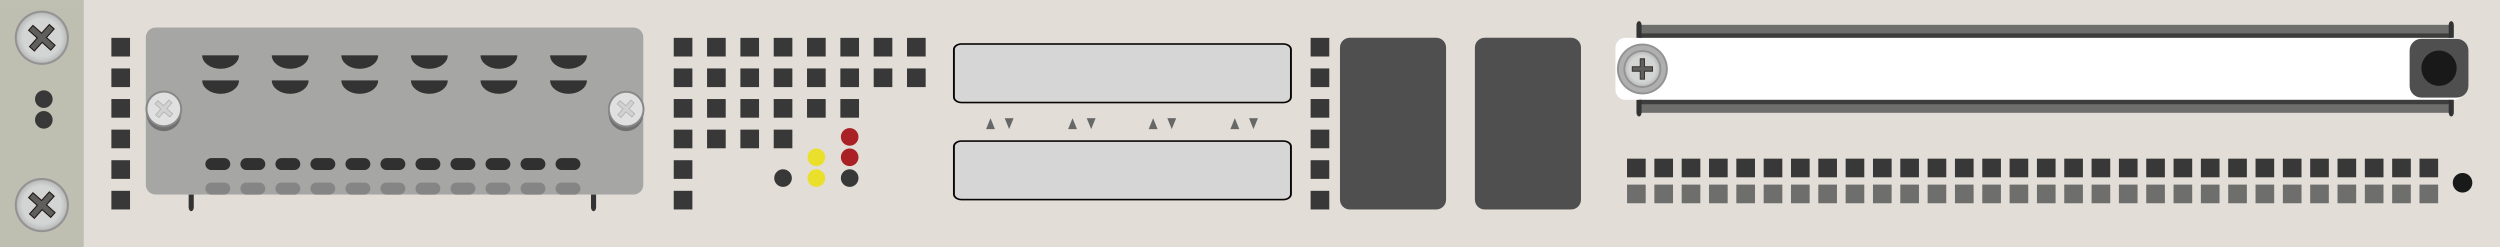 <?xml version="1.0" encoding="utf-8"?>
<!-- Generator: Adobe Illustrator 16.0.0, SVG Export Plug-In . SVG Version: 6.00 Build 0)  -->
<!DOCTYPE svg PUBLIC "-//W3C//DTD SVG 1.1//EN" "http://www.w3.org/Graphics/SVG/1.1/DTD/svg11.dtd">
<svg version="1.1" id="图层_1" xmlns="http://www.w3.org/2000/svg" xmlns:xlink="http://www.w3.org/1999/xlink" x="0px" y="0px"
	 width="1275.59px" height="126.14px" viewBox="0 0 1275.59 126.14" enable-background="new 0 0 1275.59 126.14"
	 xml:space="preserve">
<g>
	<rect fill="#E2DDD6" width="1275.59" height="126.143"/>
</g>
<g>
	<rect y="0.024" fill="#BEBEB1" width="42.707" height="126.142"/>
	<g>
		<g>
			<path fill="#AFAFAF" d="M31.282,28.174c-4.911,5.478-13.34,5.934-18.824,1.018c-5.48-4.916-5.943-13.344-1.034-18.82
				c4.912-5.479,13.34-5.936,18.824-1.02C35.729,14.27,36.194,22.696,31.282,28.174"/>
			<path fill="none" stroke="#949394" stroke-miterlimit="10" d="M31.282,28.174c-4.911,5.478-13.34,5.934-18.824,1.018
				c-5.48-4.916-5.943-13.344-1.034-18.82c4.912-5.479,13.34-5.936,18.824-1.02C35.729,14.27,36.194,22.696,31.282,28.174z"/>
			<g>
				<g>
					<defs>
						
							<rect id="SVGID_1_" x="8.781" y="6.714" transform="matrix(-0.745 -0.668 0.668 -0.745 24.388 47.875)" width="25.144" height="25.114"/>
					</defs>
					<clipPath id="SVGID_2_">
						<use xlink:href="#SVGID_1_"  overflow="visible"/>
					</clipPath>
					<path clip-path="url(#SVGID_2_)" fill="#BFBFBF" d="M30.71,27.663c-4.628,5.162-12.57,5.591-17.739,0.958
						c-5.168-4.635-5.605-12.576-0.978-17.738c4.631-5.163,12.573-5.594,17.743-0.959C34.904,14.557,35.341,22.5,30.71,27.663"/>
					<path clip-path="url(#SVGID_2_)" fill="#C1C1C1" d="M30.49,27.466c-4.521,5.04-12.277,5.458-17.321,0.937
						c-5.045-4.525-5.472-12.281-0.953-17.322c4.522-5.041,12.276-5.463,17.323-0.937C34.584,14.667,35.01,22.422,30.49,27.466"/>
					<path clip-path="url(#SVGID_2_)" fill="#C3C4C4" d="M30.27,27.268c-4.41,4.92-11.979,5.329-16.904,0.914
						c-4.925-4.417-5.341-11.984-0.93-16.904c4.413-4.921,11.981-5.329,16.906-0.914C34.268,14.778,34.682,22.348,30.27,27.268"/>
					<path clip-path="url(#SVGID_2_)" fill="#C5C6C6" d="M30.049,27.07c-4.301,4.799-11.683,5.198-16.487,0.891
						c-4.804-4.307-5.21-11.688-0.907-16.486c4.304-4.8,11.686-5.197,16.489-0.891C33.947,14.889,34.353,22.271,30.049,27.07"/>
					<path clip-path="url(#SVGID_2_)" fill="#C7C9C9" d="M29.83,26.874c-4.191,4.674-11.39,5.065-16.07,0.867
						c-4.682-4.197-5.075-11.394-0.886-16.067c4.195-4.68,11.393-5.068,16.074-0.871S34.023,22.195,29.83,26.874"/>
					<path clip-path="url(#SVGID_2_)" fill="#CACBCB" d="M29.609,26.676c-4.085,4.555-11.092,4.936-15.653,0.847
						c-4.559-4.089-4.943-11.099-0.86-15.653c4.085-4.557,11.093-4.936,15.655-0.847C33.312,15.111,33.695,22.119,29.609,26.676"/>
					<path clip-path="url(#SVGID_2_)" fill="#CCCECE" d="M29.391,26.479c-3.975,4.434-10.798,4.802-15.237,0.822
						C9.714,23.32,9.34,16.5,13.315,12.066c3.977-4.434,10.8-4.804,15.237-0.824C32.992,15.223,33.368,22.043,29.391,26.479"/>
					<path clip-path="url(#SVGID_2_)" fill="#CED0D0" d="M29.169,26.281c-3.865,4.312-10.502,4.67-14.819,0.801
						c-4.314-3.871-4.681-10.508-0.815-14.819c3.868-4.312,10.504-4.671,14.819-0.801C32.671,15.333,33.036,21.97,29.169,26.281"/>
					<path clip-path="url(#SVGID_2_)" fill="#D1D3D3" d="M28.95,26.084c-3.757,4.189-10.204,4.539-14.402,0.778
						c-4.193-3.763-4.549-10.21-0.793-14.4c3.76-4.192,10.208-4.542,14.405-0.78C32.355,15.443,32.709,21.891,28.95,26.084"/>
					<path clip-path="url(#SVGID_2_)" fill="#D3D5D5" d="M28.729,25.887c-3.647,4.07-9.909,4.408-13.982,0.754
						c-4.076-3.652-4.418-9.912-0.769-13.982c3.648-4.07,9.911-4.408,13.983-0.754C32.035,15.555,32.379,21.814,28.729,25.887"/>
				</g>
			</g>
			<polygon fill="#5F5F5E" points="15.091,23.797 19.036,19.397 14.632,15.447 16.822,13.005 21.226,16.954 25.173,12.555 
				27.617,14.746 23.67,19.145 28.075,23.095 25.886,25.538 21.479,21.589 17.536,25.99 			"/>
			<path fill="#231815" d="M27.215,14.77l-3.566,3.976l-0.377,0.423l0.424,0.38l3.98,3.568l-1.81,2.021l-3.982-3.57l-0.423-0.378
				l-0.38,0.422l-3.566,3.978l-2.019-1.813l3.564-3.978l0.379-0.422l-0.423-0.381l-3.981-3.571l1.81-2.017l3.98,3.569l0.423,0.378
				l0.381-0.423l3.566-3.976L27.215,14.77z M28.018,14.727l-2.869-2.572l-3.944,4.397l-4.404-3.947l-2.569,2.866l4.402,3.947
				l-3.944,4.398l2.868,2.574l3.945-4.401l4.403,3.949l2.569-2.868l-4.403-3.945L28.018,14.727z"/>
		</g>
		<g>
			<path fill="#AFAFAF" d="M31.282,113.545c-4.911,5.479-13.34,5.934-18.824,1.018c-5.48-4.916-5.943-13.344-1.034-18.82
				c4.912-5.479,13.34-5.936,18.824-1.02C35.729,99.641,36.194,108.068,31.282,113.545"/>
			<path fill="none" stroke="#949394" stroke-miterlimit="10" d="M31.282,113.545c-4.911,5.479-13.34,5.934-18.824,1.018
				c-5.48-4.916-5.943-13.344-1.034-18.82c4.912-5.479,13.34-5.936,18.824-1.02C35.729,99.641,36.194,108.068,31.282,113.545z"/>
			<g>
				<g>
					<defs>
						
							<rect id="SVGID_3_" x="8.781" y="92.085" transform="matrix(-0.745 -0.668 0.668 -0.745 -32.603 196.81)" width="25.144" height="25.114"/>
					</defs>
					<clipPath id="SVGID_4_">
						<use xlink:href="#SVGID_3_"  overflow="visible"/>
					</clipPath>
					<path clip-path="url(#SVGID_4_)" fill="#BFBFBF" d="M30.71,113.035c-4.628,5.162-12.57,5.59-17.739,0.957
						c-5.168-4.635-5.605-12.576-0.978-17.738c4.631-5.162,12.573-5.594,17.743-0.959C34.904,99.928,35.341,107.871,30.71,113.035"
						/>
					<path clip-path="url(#SVGID_4_)" fill="#C1C1C1" d="M30.49,112.838c-4.521,5.039-12.277,5.457-17.321,0.936
						c-5.045-4.525-5.472-12.281-0.953-17.322c4.522-5.041,12.276-5.463,17.323-0.936C34.584,100.039,35.01,107.793,30.49,112.838"
						/>
					<path clip-path="url(#SVGID_4_)" fill="#C3C4C4" d="M30.27,112.639c-4.41,4.92-11.979,5.33-16.904,0.914
						c-4.925-4.416-5.341-11.984-0.93-16.904c4.413-4.92,11.981-5.328,16.906-0.914C34.268,100.15,34.682,107.719,30.27,112.639"/>
					<path clip-path="url(#SVGID_4_)" fill="#C5C6C6" d="M30.049,112.441c-4.301,4.799-11.683,5.199-16.487,0.891
						c-4.804-4.307-5.21-11.688-0.907-16.486c4.304-4.799,11.686-5.197,16.489-0.891C33.947,100.26,34.353,107.643,30.049,112.441"
						/>
					<path clip-path="url(#SVGID_4_)" fill="#C7C9C9" d="M29.83,112.246c-4.191,4.674-11.39,5.064-16.07,0.867
						c-4.682-4.197-5.075-11.395-0.886-16.068c4.195-4.68,11.393-5.068,16.074-0.871S34.023,107.566,29.83,112.246"/>
					<path clip-path="url(#SVGID_4_)" fill="#CACBCB" d="M29.609,112.047c-4.085,4.555-11.092,4.936-15.653,0.848
						c-4.559-4.09-4.943-11.1-0.86-15.654c4.085-4.557,11.093-4.936,15.655-0.846C33.312,100.482,33.695,107.49,29.609,112.047"/>
					<path clip-path="url(#SVGID_4_)" fill="#CCCECE" d="M29.391,111.85c-3.975,4.434-10.798,4.803-15.237,0.822
						s-4.814-10.801-0.838-15.234c3.977-4.434,10.8-4.803,15.237-0.824C32.992,100.594,33.368,107.414,29.391,111.85"/>
					<path clip-path="url(#SVGID_4_)" fill="#CED0D0" d="M29.169,111.652c-3.865,4.313-10.502,4.67-14.819,0.801
						c-4.314-3.871-4.681-10.508-0.815-14.818c3.868-4.313,10.504-4.672,14.819-0.801C32.671,100.705,33.036,107.342,29.169,111.652
						"/>
					<path clip-path="url(#SVGID_4_)" fill="#D1D3D3" d="M28.95,111.455c-3.757,4.189-10.204,4.539-14.402,0.779
						c-4.193-3.764-4.549-10.211-0.793-14.4c3.76-4.193,10.208-4.543,14.405-0.781C32.355,100.814,32.709,107.262,28.95,111.455"/>
					<path clip-path="url(#SVGID_4_)" fill="#D3D5D5" d="M28.729,111.258c-3.647,4.07-9.909,4.408-13.982,0.754
						c-4.076-3.652-4.418-9.912-0.769-13.982c3.648-4.07,9.911-4.408,13.983-0.754C32.035,100.926,32.379,107.186,28.729,111.258"/>
				</g>
			</g>
			<polygon fill="#5F5F5E" points="15.091,109.168 19.036,104.77 14.632,100.818 16.822,98.377 21.226,102.326 25.173,97.926 
				27.617,100.117 23.67,104.516 28.075,108.467 25.886,110.91 21.479,106.961 17.536,111.361 			"/>
			<path fill="#231815" d="M27.215,100.141l-3.566,3.977l-0.377,0.422l0.424,0.381l3.98,3.568l-1.81,2.02l-3.982-3.57l-0.423-0.377
				l-0.38,0.422l-3.566,3.977l-2.019-1.813l3.564-3.977l0.379-0.422l-0.423-0.381l-3.981-3.572l1.81-2.016l3.98,3.568l0.423,0.379
				l0.381-0.424l3.566-3.975L27.215,100.141z M28.018,100.098l-2.869-2.572l-3.944,4.398l-4.404-3.947l-2.569,2.865l4.402,3.947
				l-3.944,4.398l2.868,2.574l3.945-4.4l4.403,3.949l2.569-2.869l-4.403-3.945L28.018,100.098z"/>
		</g>
	</g>
</g>
<g>
	<rect x="56.83" y="19.315" fill="#383838" width="9.516" height="9.516"/>
	<rect x="56.83" y="34.924" fill="#383838" width="9.516" height="9.516"/>
	<rect x="56.83" y="50.533" fill="#383838" width="9.516" height="9.516"/>
	<rect x="56.83" y="66.143" fill="#383838" width="9.516" height="9.516"/>
	<rect x="56.83" y="81.75" fill="#383838" width="9.516" height="9.516"/>
	<rect x="56.83" y="97.359" fill="#383838" width="9.516" height="9.516"/>
</g>
<g>
	<rect x="343.764" y="19.315" fill="#383838" width="9.516" height="9.516"/>
	<rect x="343.764" y="34.924" fill="#383838" width="9.516" height="9.516"/>
	<rect x="343.764" y="50.533" fill="#383838" width="9.516" height="9.516"/>
	<rect x="343.764" y="66.143" fill="#383838" width="9.516" height="9.516"/>
	<rect x="343.764" y="81.75" fill="#383838" width="9.516" height="9.516"/>
	<rect x="343.764" y="97.359" fill="#383838" width="9.516" height="9.516"/>
</g>
<g>
	<g>
		<rect x="830.172" y="80.951" fill="#383838" width="9.516" height="9.516"/>
		<rect x="844.115" y="80.951" fill="#383838" width="9.516" height="9.516"/>
		<rect x="858.059" y="80.951" fill="#383838" width="9.516" height="9.516"/>
		<rect x="872" y="80.951" fill="#383838" width="9.516" height="9.516"/>
		<rect x="885.943" y="80.951" fill="#383838" width="9.516" height="9.516"/>
		<rect x="899.887" y="80.951" fill="#383838" width="9.516" height="9.516"/>
		<rect x="913.83" y="80.951" fill="#383838" width="9.516" height="9.516"/>
		<rect x="927.771" y="80.951" fill="#383838" width="9.516" height="9.516"/>
		<rect x="941.715" y="80.951" fill="#383838" width="9.516" height="9.516"/>
		<rect x="955.658" y="80.951" fill="#383838" width="9.516" height="9.516"/>
		<rect x="969.6" y="80.951" fill="#383838" width="9.516" height="9.516"/>
		<rect x="983.543" y="80.951" fill="#383838" width="9.516" height="9.516"/>
		<rect x="997.486" y="80.951" fill="#383838" width="9.516" height="9.516"/>
		<rect x="1011.43" y="80.951" fill="#383838" width="9.516" height="9.516"/>
		<rect x="1025.371" y="80.951" fill="#383838" width="9.516" height="9.516"/>
		<rect x="1039.314" y="80.951" fill="#383838" width="9.516" height="9.516"/>
		<rect x="1053.258" y="80.951" fill="#383838" width="9.516" height="9.516"/>
		<rect x="1067.201" y="80.951" fill="#383838" width="9.516" height="9.516"/>
		<rect x="1081.143" y="80.951" fill="#383838" width="9.516" height="9.516"/>
		<rect x="1095.086" y="80.951" fill="#383838" width="9.516" height="9.516"/>
		<rect x="1109.029" y="80.951" fill="#383838" width="9.516" height="9.516"/>
		<rect x="1122.971" y="80.951" fill="#383838" width="9.516" height="9.516"/>
		<rect x="1136.914" y="80.951" fill="#383838" width="9.516" height="9.516"/>
		<rect x="1150.857" y="80.951" fill="#383838" width="9.516" height="9.516"/>
		<rect x="1164.801" y="80.951" fill="#383838" width="9.516" height="9.516"/>
		<rect x="1178.742" y="80.951" fill="#383838" width="9.516" height="9.516"/>
		<rect x="1192.686" y="80.951" fill="#383838" width="9.516" height="9.516"/>
		<rect x="1206.627" y="80.951" fill="#383838" width="9.516" height="9.516"/>
		<rect x="1220.57" y="80.951" fill="#383838" width="9.516" height="9.516"/>
		<rect x="1234.514" y="80.951" fill="#383838" width="9.516" height="9.516"/>
	</g>
	<g>
		<rect x="830.172" y="94.191" fill="#6E6E6D" width="9.516" height="9.516"/>
		<rect x="844.115" y="94.191" fill="#6E6E6D" width="9.516" height="9.516"/>
		<rect x="858.059" y="94.191" fill="#6E6E6D" width="9.516" height="9.516"/>
		<rect x="872" y="94.191" fill="#6E6E6D" width="9.516" height="9.516"/>
		<rect x="885.943" y="94.191" fill="#6E6E6D" width="9.516" height="9.516"/>
		<rect x="899.887" y="94.191" fill="#6E6E6D" width="9.516" height="9.516"/>
		<rect x="913.83" y="94.191" fill="#6E6E6D" width="9.516" height="9.516"/>
		<rect x="927.771" y="94.191" fill="#6E6E6D" width="9.516" height="9.516"/>
		<rect x="941.715" y="94.191" fill="#6E6E6D" width="9.516" height="9.516"/>
		<rect x="955.658" y="94.191" fill="#6E6E6D" width="9.516" height="9.516"/>
		<rect x="969.6" y="94.191" fill="#6E6E6D" width="9.516" height="9.516"/>
		<rect x="983.543" y="94.191" fill="#6E6E6D" width="9.516" height="9.516"/>
		<rect x="997.486" y="94.191" fill="#6E6E6D" width="9.516" height="9.516"/>
		<rect x="1011.43" y="94.191" fill="#6E6E6D" width="9.516" height="9.516"/>
		<rect x="1025.371" y="94.191" fill="#6E6E6D" width="9.516" height="9.516"/>
		<rect x="1039.314" y="94.191" fill="#6E6E6D" width="9.516" height="9.516"/>
		<rect x="1053.258" y="94.191" fill="#6E6E6D" width="9.516" height="9.516"/>
		<rect x="1067.201" y="94.191" fill="#6E6E6D" width="9.516" height="9.516"/>
		<rect x="1081.143" y="94.191" fill="#6E6E6D" width="9.516" height="9.516"/>
		<rect x="1095.086" y="94.191" fill="#6E6E6D" width="9.516" height="9.516"/>
		<rect x="1109.029" y="94.191" fill="#6E6E6D" width="9.516" height="9.516"/>
		<rect x="1122.971" y="94.191" fill="#6E6E6D" width="9.516" height="9.516"/>
		<rect x="1136.914" y="94.191" fill="#6E6E6D" width="9.516" height="9.516"/>
		<rect x="1150.857" y="94.191" fill="#6E6E6D" width="9.516" height="9.516"/>
		<rect x="1164.801" y="94.191" fill="#6E6E6D" width="9.516" height="9.516"/>
		<rect x="1178.742" y="94.191" fill="#6E6E6D" width="9.516" height="9.516"/>
		<rect x="1192.686" y="94.191" fill="#6E6E6D" width="9.516" height="9.516"/>
		<rect x="1206.627" y="94.191" fill="#6E6E6D" width="9.516" height="9.516"/>
		<rect x="1220.57" y="94.191" fill="#6E6E6D" width="9.516" height="9.516"/>
		<rect x="1234.514" y="94.191" fill="#6E6E6D" width="9.516" height="9.516"/>
	</g>
</g>
<g>
	<rect x="668.729" y="19.315" fill="#383838" width="9.516" height="9.516"/>
	<rect x="668.729" y="34.924" fill="#383838" width="9.516" height="9.516"/>
	<rect x="668.729" y="50.533" fill="#383838" width="9.516" height="9.516"/>
	<rect x="668.729" y="66.143" fill="#383838" width="9.516" height="9.516"/>
	<rect x="668.729" y="81.75" fill="#383838" width="9.516" height="9.516"/>
	<rect x="668.729" y="97.359" fill="#383838" width="9.516" height="9.516"/>
</g>
<rect x="360.767" y="19.315" fill="#383838" width="9.516" height="9.516"/>
<rect x="360.767" y="34.924" fill="#383838" width="9.516" height="9.516"/>
<rect x="360.767" y="50.533" fill="#383838" width="9.516" height="9.516"/>
<rect x="360.767" y="66.143" fill="#383838" width="9.516" height="9.516"/>
<rect x="377.771" y="19.315" fill="#383838" width="9.516" height="9.516"/>
<rect x="377.771" y="34.924" fill="#383838" width="9.516" height="9.516"/>
<rect x="377.771" y="50.533" fill="#383838" width="9.516" height="9.516"/>
<rect x="377.771" y="66.143" fill="#383838" width="9.516" height="9.516"/>
<rect x="394.773" y="19.315" fill="#383838" width="9.516" height="9.516"/>
<rect x="394.773" y="34.924" fill="#383838" width="9.516" height="9.516"/>
<rect x="394.773" y="50.533" fill="#383838" width="9.516" height="9.516"/>
<rect x="394.773" y="66.143" fill="#383838" width="9.516" height="9.516"/>
<rect x="411.778" y="19.315" fill="#383838" width="9.516" height="9.516"/>
<rect x="411.778" y="34.924" fill="#383838" width="9.516" height="9.516"/>
<rect x="411.778" y="50.533" fill="#383838" width="9.516" height="9.516"/>
<rect x="428.781" y="19.315" fill="#383838" width="9.516" height="9.516"/>
<rect x="428.781" y="34.924" fill="#383838" width="9.516" height="9.516"/>
<rect x="428.781" y="50.533" fill="#383838" width="9.516" height="9.516"/>
<rect x="445.785" y="19.315" fill="#383838" width="9.516" height="9.516"/>
<rect x="445.785" y="34.924" fill="#383838" width="9.516" height="9.516"/>
<rect x="462.789" y="19.315" fill="#383838" width="9.516" height="9.516"/>
<rect x="462.789" y="34.924" fill="#383838" width="9.516" height="9.516"/>
<g>
	<circle fill="#383838" cx="22.355" cy="61.146" r="4.5"/>
	<circle fill="#383838" cx="22.355" cy="50.587" r="4.5"/>
</g>
<g>
	<path fill="#A6A6A5" d="M74.405,94.254c0,2.76,2.238,5,5,5h243.821c2.761,0,5-2.24,5-5V19.048c0-2.761-2.239-5-5-5H79.405
		c-2.762,0-5,2.239-5,5V94.254z"/>
</g>
<g>
	<g>
		<path fill="#333333" d="M121.948,28.242c0,3.79-4.205,6.864-9.392,6.864c-5.188,0-9.393-3.074-9.393-6.864"/>
		<path fill="#333333" d="M157.452,28.242c0,3.79-4.205,6.864-9.393,6.864s-9.392-3.074-9.392-6.864"/>
		<path fill="#333333" d="M192.956,28.242c0,3.79-4.205,6.864-9.393,6.864s-9.392-3.074-9.392-6.864"/>
		<path fill="#333333" d="M228.459,28.242c0,3.79-4.206,6.864-9.392,6.864c-5.188,0-9.393-3.074-9.393-6.864"/>
		<path fill="#333333" d="M263.962,28.242c0,3.79-4.205,6.864-9.391,6.864c-5.188,0-9.393-3.074-9.393-6.864"/>
		<path fill="#333333" d="M299.467,28.242c0,3.79-4.205,6.864-9.393,6.864s-9.392-3.074-9.392-6.864"/>
	</g>
	<g>
		<path fill="#333333" d="M121.948,41.008c0,3.79-4.205,6.864-9.392,6.864c-5.188,0-9.393-3.074-9.393-6.864"/>
		<path fill="#333333" d="M157.452,41.008c0,3.79-4.205,6.864-9.393,6.864s-9.392-3.074-9.392-6.864"/>
		<path fill="#333333" d="M192.956,41.008c0,3.79-4.205,6.864-9.393,6.864s-9.392-3.074-9.392-6.864"/>
		<path fill="#333333" d="M228.459,41.008c0,3.79-4.206,6.864-9.392,6.864c-5.188,0-9.393-3.074-9.393-6.864"/>
		<path fill="#333333" d="M263.962,41.008c0,3.79-4.205,6.864-9.391,6.864c-5.188,0-9.393-3.074-9.393-6.864"/>
		<path fill="#333333" d="M299.467,41.008c0,3.79-4.205,6.864-9.393,6.864s-9.392-3.074-9.392-6.864"/>
	</g>
</g>
<g>
	<path fill="#717070" d="M90.173,63.974c-3.259,3.635-8.851,3.938-12.489,0.676c-3.637-3.264-3.943-8.855-0.687-12.488
		c3.26-3.636,8.851-3.938,12.49-0.677C93.125,54.747,93.432,60.339,90.173,63.974"/>
	<path fill="#E0E0E0" d="M90.173,61.433c-3.259,3.634-8.851,3.937-12.489,0.675c-3.637-3.263-3.943-8.854-0.687-12.488
		c3.26-3.635,8.851-3.937,12.49-0.675C93.125,52.206,93.432,57.798,90.173,61.433"/>
	
		<ellipse transform="matrix(0.745 0.668 -0.668 0.745 58.419 -41.614)" fill="none" stroke="#888888" stroke-miterlimit="10" cx="83.585" cy="55.526" rx="8.848" ry="8.84"/>
	<polygon fill="#D1D1D1" points="79.431,58.528 82.048,55.608 79.126,52.989 80.579,51.367 83.501,53.988 86.12,51.069 
		87.741,52.522 85.123,55.442 88.045,58.062 86.593,59.685 83.669,57.063 81.053,59.981 	"/>
	<path fill="#AEADAD" d="M87.475,52.537l-2.366,2.64l-0.251,0.279l0.281,0.254l2.642,2.368l-1.201,1.339l-2.643-2.369l-0.28-0.252
		l-0.252,0.282l-2.367,2.64l-1.339-1.203l2.364-2.641l0.251-0.279l-0.28-0.253l-2.642-2.368l1.201-1.34l2.641,2.368l0.281,0.252
		l0.252-0.28l2.367-2.639L87.475,52.537z M88.008,52.509l-1.903-1.706l-2.617,2.919l-2.922-2.621l-1.705,1.902l2.92,2.619
		l-2.617,2.92l1.903,1.706l2.618-2.919l2.921,2.619l1.705-1.9l-2.922-2.62L88.008,52.509z"/>
</g>
<g>
	<path fill="#717070" d="M325.969,63.974c-3.259,3.635-8.851,3.938-12.489,0.676c-3.637-3.264-3.943-8.855-0.687-12.488
		c3.26-3.636,8.851-3.938,12.49-0.677C328.92,54.747,329.229,60.339,325.969,63.974"/>
	<path fill="#E0E0E0" d="M325.969,61.433c-3.259,3.634-8.851,3.937-12.489,0.675c-3.637-3.263-3.943-8.854-0.687-12.488
		c3.26-3.635,8.851-3.937,12.49-0.675C328.92,52.206,329.229,57.798,325.969,61.433"/>
	
		<ellipse transform="matrix(0.745 0.668 -0.668 0.745 118.653 -199.024)" fill="none" stroke="#888888" stroke-miterlimit="10" cx="319.381" cy="55.526" rx="8.848" ry="8.84"/>
	<polygon fill="#D1D1D1" points="315.227,58.528 317.844,55.608 314.923,52.989 316.375,51.367 319.297,53.988 321.916,51.069 
		323.538,52.522 320.919,55.442 323.842,58.062 322.389,59.685 319.465,57.063 316.849,59.981 	"/>
	<path fill="#AEADAD" d="M323.271,52.537l-2.366,2.64l-0.25,0.279l0.281,0.254l2.642,2.368l-1.201,1.339l-2.643-2.369l-0.28-0.252
		l-0.252,0.282l-2.367,2.64l-1.339-1.203l2.364-2.641l0.252-0.279l-0.28-0.253l-2.642-2.368l1.201-1.34l2.641,2.368l0.281,0.252
		l0.252-0.28l2.367-2.639L323.271,52.537z M323.804,52.509l-1.903-1.706l-2.617,2.919l-2.922-2.621l-1.705,1.902l2.92,2.619
		l-2.617,2.92l1.903,1.706l2.618-2.919l2.921,2.619l1.704-1.9l-2.921-2.62L323.804,52.509z"/>
</g>
<path fill="#333333" d="M98.868,99.254v6.471c0,1.119-0.585,2.025-1.306,2.025l0,0c-0.721,0-1.306-0.906-1.306-2.025v-6.447"/>
<path fill="#333333" d="M304.157,99.254v6.471c0,1.119-0.585,2.025-1.306,2.025l0,0c-0.722,0-1.307-0.906-1.307-2.025v-6.447"/>
<g>
	<path fill="#303030" d="M117.485,83.709c0,1.682-1.364,3.047-3.046,3.047h-6.601c-1.683,0-3.046-1.365-3.046-3.047l0,0
		c0-1.684,1.364-3.047,3.046-3.047h6.601C116.122,80.662,117.485,82.025,117.485,83.709L117.485,83.709z"/>
	<path fill="#303030" d="M135.352,83.709c0,1.682-1.364,3.047-3.047,3.047h-6.601c-1.683,0-3.046-1.365-3.046-3.047l0,0
		c0-1.684,1.363-3.047,3.046-3.047h6.601C133.988,80.662,135.352,82.025,135.352,83.709L135.352,83.709z"/>
	<path fill="#303030" d="M153.219,83.709c0,1.682-1.364,3.047-3.047,3.047h-6.601c-1.683,0-3.046-1.365-3.046-3.047l0,0
		c0-1.684,1.363-3.047,3.046-3.047h6.601C151.854,80.662,153.219,82.025,153.219,83.709L153.219,83.709z"/>
	<path fill="#303030" d="M171.085,83.709c0,1.682-1.364,3.047-3.046,3.047h-6.601c-1.683,0-3.046-1.365-3.046-3.047l0,0
		c0-1.684,1.364-3.047,3.046-3.047h6.601C169.721,80.662,171.085,82.025,171.085,83.709L171.085,83.709z"/>
	<path fill="#303030" d="M188.952,83.709c0,1.682-1.364,3.047-3.046,3.047h-6.601c-1.683,0-3.046-1.365-3.046-3.047l0,0
		c0-1.684,1.364-3.047,3.046-3.047h6.601C187.587,80.662,188.952,82.025,188.952,83.709L188.952,83.709z"/>
	<path fill="#303030" d="M206.818,83.709c0,1.682-1.364,3.047-3.046,3.047h-6.601c-1.683,0-3.046-1.365-3.046-3.047l0,0
		c0-1.684,1.364-3.047,3.046-3.047h6.601C205.455,80.662,206.818,82.025,206.818,83.709L206.818,83.709z"/>
	<path fill="#303030" d="M224.685,83.709c0,1.682-1.363,3.047-3.046,3.047h-6.601c-1.683,0-3.047-1.365-3.047-3.047l0,0
		c0-1.684,1.364-3.047,3.047-3.047h6.601C223.321,80.662,224.685,82.025,224.685,83.709L224.685,83.709z"/>
	<path fill="#303030" d="M242.551,83.709c0,1.682-1.364,3.047-3.047,3.047h-6.6c-1.683,0-3.047-1.365-3.047-3.047l0,0
		c0-1.684,1.364-3.047,3.047-3.047h6.6C241.188,80.662,242.551,82.025,242.551,83.709L242.551,83.709z"/>
	<path fill="#303030" d="M260.417,83.709c0,1.682-1.363,3.047-3.046,3.047h-6.601c-1.683,0-3.047-1.365-3.047-3.047l0,0
		c0-1.684,1.364-3.047,3.047-3.047h6.601C259.054,80.662,260.417,82.025,260.417,83.709L260.417,83.709z"/>
	<path fill="#303030" d="M278.285,83.709c0,1.682-1.364,3.047-3.046,3.047h-6.601c-1.683,0-3.046-1.365-3.046-3.047l0,0
		c0-1.684,1.364-3.047,3.046-3.047h6.601C276.92,80.662,278.285,82.025,278.285,83.709L278.285,83.709z"/>
	<path fill="#303030" d="M296.151,83.709c0,1.682-1.364,3.047-3.046,3.047h-6.601c-1.683,0-3.046-1.365-3.046-3.047l0,0
		c0-1.684,1.364-3.047,3.046-3.047h6.601C294.788,80.662,296.151,82.025,296.151,83.709L296.151,83.709z"/>
</g>
<g>
	<path fill="#858585" d="M117.485,96.207c0,1.682-1.364,3.047-3.046,3.047h-6.601c-1.683,0-3.046-1.365-3.046-3.047l0,0
		c0-1.684,1.364-3.047,3.046-3.047h6.601C116.122,93.16,117.485,94.523,117.485,96.207L117.485,96.207z"/>
	<path fill="#858585" d="M135.352,96.207c0,1.682-1.364,3.047-3.047,3.047h-6.601c-1.683,0-3.046-1.365-3.046-3.047l0,0
		c0-1.684,1.363-3.047,3.046-3.047h6.601C133.988,93.16,135.352,94.523,135.352,96.207L135.352,96.207z"/>
	<path fill="#858585" d="M153.219,96.207c0,1.682-1.364,3.047-3.047,3.047h-6.601c-1.683,0-3.046-1.365-3.046-3.047l0,0
		c0-1.684,1.363-3.047,3.046-3.047h6.601C151.854,93.16,153.219,94.523,153.219,96.207L153.219,96.207z"/>
	<path fill="#858585" d="M171.085,96.207c0,1.682-1.364,3.047-3.046,3.047h-6.601c-1.683,0-3.046-1.365-3.046-3.047l0,0
		c0-1.684,1.364-3.047,3.046-3.047h6.601C169.721,93.16,171.085,94.523,171.085,96.207L171.085,96.207z"/>
	<path fill="#858585" d="M188.952,96.207c0,1.682-1.364,3.047-3.046,3.047h-6.601c-1.683,0-3.046-1.365-3.046-3.047l0,0
		c0-1.684,1.364-3.047,3.046-3.047h6.601C187.587,93.16,188.952,94.523,188.952,96.207L188.952,96.207z"/>
	<path fill="#858585" d="M206.818,96.207c0,1.682-1.364,3.047-3.046,3.047h-6.601c-1.683,0-3.046-1.365-3.046-3.047l0,0
		c0-1.684,1.364-3.047,3.046-3.047h6.601C205.455,93.16,206.818,94.523,206.818,96.207L206.818,96.207z"/>
	<path fill="#858585" d="M224.685,96.207c0,1.682-1.363,3.047-3.046,3.047h-6.601c-1.683,0-3.047-1.365-3.047-3.047l0,0
		c0-1.684,1.364-3.047,3.047-3.047h6.601C223.321,93.16,224.685,94.523,224.685,96.207L224.685,96.207z"/>
	<path fill="#858585" d="M242.551,96.207c0,1.682-1.364,3.047-3.047,3.047h-6.6c-1.683,0-3.047-1.365-3.047-3.047l0,0
		c0-1.684,1.364-3.047,3.047-3.047h6.6C241.188,93.16,242.551,94.523,242.551,96.207L242.551,96.207z"/>
	<path fill="#858585" d="M260.417,96.207c0,1.682-1.363,3.047-3.046,3.047h-6.601c-1.683,0-3.047-1.365-3.047-3.047l0,0
		c0-1.684,1.364-3.047,3.047-3.047h6.601C259.054,93.16,260.417,94.523,260.417,96.207L260.417,96.207z"/>
	<path fill="#858585" d="M278.285,96.207c0,1.682-1.364,3.047-3.046,3.047h-6.601c-1.683,0-3.046-1.365-3.046-3.047l0,0
		c0-1.684,1.364-3.047,3.046-3.047h6.601C276.92,93.16,278.285,94.523,278.285,96.207L278.285,96.207z"/>
	<path fill="#858585" d="M296.151,96.207c0,1.682-1.364,3.047-3.046,3.047h-6.601c-1.683,0-3.046-1.365-3.046-3.047l0,0
		c0-1.684,1.364-3.047,3.046-3.047h6.601C294.788,93.16,296.151,94.523,296.151,96.207L296.151,96.207z"/>
</g>
<circle fill="#383838" cx="399.532" cy="90.865" r="4.5"/>
<g>
	<circle fill="#EAE02C" cx="416.536" cy="90.865" r="4.5"/>
	<circle fill="#EAE02C" cx="416.536" cy="80.254" r="4.5"/>
</g>
<g>
	<circle fill="#383838" cx="433.539" cy="90.865" r="4.5"/>
	<circle fill="#A92124" cx="433.539" cy="80.252" r="4.5"/>
	<circle fill="#A92124" cx="433.539" cy="69.852" r="4.5"/>
</g>
<g>
	<path fill="#D5D6D5" d="M486.722,49.535c0,1.534,1.738,2.778,3.882,2.778h164.195c2.145,0,3.883-1.244,3.883-2.778V25.227
		c0-1.533-1.738-2.778-3.883-2.778H490.604c-2.144,0-3.882,1.245-3.882,2.778V49.535z"/>
	<path fill="#080404" d="M490.604,22.038h164.195c2.408,0,4.367,1.432,4.367,3.188v24.309c0,1.757-1.959,3.187-4.367,3.187H490.604
		c-2.407,0-4.366-1.43-4.366-3.187V25.227C486.238,23.47,488.197,22.038,490.604,22.038z M654.799,51.903
		c1.873,0,3.396-1.062,3.396-2.368V25.227c0-1.307-1.523-2.37-3.396-2.37H490.604c-1.872,0-3.396,1.063-3.396,2.37v24.309
		c0,1.307,1.524,2.368,3.396,2.368H654.799z"/>
</g>
<g>
	<path fill="#D5D6D5" d="M486.722,74.748c0-1.535,1.738-2.779,3.882-2.779h164.195c2.145,0,3.883,1.244,3.883,2.779v24.309
		c0,1.533-1.738,2.777-3.883,2.777H490.604c-2.144,0-3.882-1.244-3.882-2.777V74.748z"/>
	<path fill="#080404" d="M486.238,99.057V74.748c0-1.758,1.959-3.188,4.366-3.188h164.195c2.408,0,4.367,1.43,4.367,3.188v24.309
		c0,1.756-1.959,3.188-4.367,3.188H490.604C488.197,102.244,486.238,100.813,486.238,99.057z M490.604,72.379
		c-1.872,0-3.396,1.063-3.396,2.369v24.309c0,1.307,1.524,2.369,3.396,2.369h164.195c1.873,0,3.396-1.063,3.396-2.369V74.748
		c0-1.307-1.523-2.369-3.396-2.369H490.604z"/>
</g>
<g>
	<polygon fill="#666767" points="514.903,65.873 512.636,60.315 517.17,60.315 	"/>
	<polygon fill="#666767" points="505.396,60.315 507.663,65.875 503.128,65.875 	"/>
</g>
<g>
	<polygon fill="#666767" points="556.753,65.873 554.486,60.315 559.021,60.315 	"/>
	<polygon fill="#666767" points="547.246,60.315 549.513,65.875 544.979,65.875 	"/>
</g>
<g>
	<polygon fill="#666767" points="597.871,65.873 595.604,60.315 600.138,60.315 	"/>
	<polygon fill="#666767" points="588.363,60.315 590.63,65.875 586.096,65.875 	"/>
</g>
<g>
	<polygon fill="#666767" points="639.564,65.873 637.298,60.315 641.832,60.315 	"/>
	<polygon fill="#666767" points="630.057,60.315 632.324,65.875 627.79,65.875 	"/>
</g>
<path fill="#504F4F" d="M737.833,101.875c0,2.762-2.239,5-5,5h-44.129c-2.762,0-5-2.238-5-5V24.271c0-2.761,2.238-5,5-5h44.129
	c2.761,0,5,2.239,5,5V101.875z"/>
<path fill="#504F4F" d="M806.674,101.875c0,2.762-2.239,5-5,5h-44.129c-2.762,0-5-2.238-5-5V24.271c0-2.761,2.238-5,5-5h44.129
	c2.761,0,5,2.239,5,5V101.875z"/>
<g>
	<path fill="#FFFFFF" d="M824.277,45.927c0,2.762,2.238,5,5,5h423.143c2.762,0,5-2.238,5-5V24.315c0-2.761-2.238-5-5-5H829.277
		c-2.762,0-5,2.239-5,5V45.927z"/>
</g>
<circle fill="#191919" cx="1256.475" cy="93.25" r="5"/>
<g>
	<path fill="#AFAFAF" d="M850.49,35.203c0,6.888-5.59,12.475-12.486,12.475c-6.898,0-12.488-5.587-12.488-12.475
		c0-6.891,5.59-12.478,12.488-12.478C844.9,22.726,850.49,28.313,850.49,35.203"/>
	<ellipse fill="none" stroke="#949394" stroke-miterlimit="10" cx="838.003" cy="35.203" rx="12.487" ry="12.475"/>
	<path fill="#AFAFAF" d="M847.178,35.203c0,5.061-4.107,9.166-9.174,9.166c-5.068,0-9.176-4.105-9.176-9.166
		c0-5.063,4.107-9.168,9.176-9.168C843.07,26.035,847.178,30.14,847.178,35.203"/>
	<ellipse fill="none" stroke="#949394" stroke-miterlimit="10" cx="838.003" cy="35.203" rx="9.175" ry="9.166"/>
	<g>
		<g>
			<defs>
				<rect id="SVGID_5_" x="829.354" y="26.563" width="17.301" height="17.279"/>
			</defs>
			<clipPath id="SVGID_6_">
				<use xlink:href="#SVGID_5_"  overflow="visible"/>
			</clipPath>
			<path clip-path="url(#SVGID_6_)" fill="#BFBFBF" d="M846.65,35.203c0,4.77-3.871,8.639-8.646,8.639
				c-4.777,0-8.648-3.869-8.648-8.639c0-4.772,3.871-8.641,8.648-8.641C842.779,26.563,846.65,30.431,846.65,35.203"/>
			<path clip-path="url(#SVGID_6_)" fill="#C1C1C1" d="M846.447,35.203c0,4.657-3.781,8.435-8.443,8.435
				c-4.664,0-8.445-3.777-8.445-8.435c0-4.659,3.781-8.438,8.445-8.438C842.666,26.766,846.447,30.544,846.447,35.203"/>
			<path clip-path="url(#SVGID_6_)" fill="#C3C4C4" d="M846.244,35.203c0,4.545-3.689,8.233-8.24,8.233
				c-4.553,0-8.242-3.688-8.242-8.233c0-4.548,3.689-8.234,8.242-8.234C842.555,26.969,846.244,30.655,846.244,35.203"/>
			<path clip-path="url(#SVGID_6_)" fill="#C5C6C6" d="M846.041,35.203c0,4.434-3.598,8.028-8.037,8.028s-8.039-3.595-8.039-8.028
				c0-4.435,3.6-8.031,8.039-8.031S846.041,30.769,846.041,35.203"/>
			<path clip-path="url(#SVGID_6_)" fill="#C7C9C9" d="M845.838,35.203c0,4.32-3.508,7.827-7.834,7.827s-7.834-3.507-7.834-7.827
				c0-4.323,3.508-7.829,7.834-7.829S845.838,30.88,845.838,35.203"/>
			<path clip-path="url(#SVGID_6_)" fill="#CACBCB" d="M845.635,35.203c0,4.209-3.416,7.622-7.631,7.622s-7.631-3.413-7.631-7.622
				s3.416-7.625,7.631-7.625S845.635,30.994,845.635,35.203"/>
			<path clip-path="url(#SVGID_6_)" fill="#CCCECE" d="M845.432,35.203c0,4.097-3.326,7.419-7.428,7.419
				c-4.104,0-7.428-3.322-7.428-7.419c0-4.099,3.324-7.421,7.428-7.421C842.105,27.782,845.432,31.104,845.432,35.203"/>
			<path clip-path="url(#SVGID_6_)" fill="#CED0D0" d="M845.229,35.203c0,3.983-3.236,7.216-7.225,7.216
				c-3.99,0-7.225-3.232-7.225-7.216c0-3.985,3.234-7.219,7.225-7.219C841.992,27.984,845.229,31.218,845.229,35.203"/>
			<path clip-path="url(#SVGID_6_)" fill="#D1D3D3" d="M845.023,35.203c0,3.872-3.143,7.013-7.02,7.013s-7.021-3.141-7.021-7.013
				c0-3.874,3.145-7.015,7.021-7.015S845.023,31.329,845.023,35.203"/>
			<path clip-path="url(#SVGID_6_)" fill="#D3D5D5" d="M844.82,35.203c0,3.761-3.053,6.81-6.816,6.81
				c-3.766,0-6.818-3.049-6.818-6.81c0-3.763,3.053-6.812,6.818-6.812C841.768,28.392,844.82,31.44,844.82,35.203"/>
		</g>
	</g>
	<polygon fill="#5F5F5E" points="836.873,40.397 836.873,36.331 832.803,36.331 832.803,34.073 836.873,34.073 836.873,30.007 
		839.133,30.007 839.133,34.073 843.203,34.073 843.203,36.331 839.133,36.331 839.133,40.397 	"/>
	<path fill="#231815" d="M838.938,30.203v3.675v0.391h0.391h3.68v1.865h-3.68h-0.391v0.393v3.677h-1.867v-3.677v-0.393h-0.393H833
		v-1.865h3.678h0.393v-0.391v-3.675H838.938z M839.328,29.812h-2.65v4.066h-4.07v2.648h4.07v4.065h2.65v-4.065h4.07v-2.648h-4.07
		V29.812z"/>
</g>
<g>
	<g>
		<path fill="#504F4F" d="M1229.477,43.798c0,3.313,2.686,6,6,6h18c3.314,0,6-2.687,6-6v-18c0-3.313-2.686-6-6-6h-18
			c-3.314,0-6,2.687-6,6V43.798z"/>
	</g>
	<circle fill="#191919" cx="1244.477" cy="34.798" r="9"/>
</g>
<g>
	<rect x="836.285" y="50.927" fill="#3D3D3D" width="414.428" height="4.364"/>
	<g>
		<rect x="836.285" y="53.193" fill="#6E6E6D" width="414.428" height="4.364"/>
		<g>
			<path fill="#333333" d="M837.59,50.927v6.472c0,1.118-0.584,2.025-1.305,2.025l0,0c-0.723,0-1.307-0.907-1.307-2.025v-6.447"/>
			<path fill="#333333" d="M1252.02,50.927v6.472c0,1.118-0.584,2.025-1.307,2.025l0,0c-0.721,0-1.305-0.907-1.305-2.025v-6.447"/>
		</g>
	</g>
</g>
<g>
	<rect x="836.285" y="14.933" fill="#3D3D3D" width="414.428" height="4.364"/>
	<g>
		<rect x="836.285" y="12.666" fill="#6E6E6D" width="414.428" height="4.364"/>
		<g>
			<path fill="#333333" d="M837.59,19.297v-6.472c0-1.118-0.584-2.025-1.305-2.025l0,0c-0.723,0-1.307,0.907-1.307,2.025v6.447"/>
			<path fill="#333333" d="M1252.02,19.297v-6.472c0-1.118-0.584-2.025-1.307-2.025l0,0c-0.721,0-1.305,0.907-1.305,2.025v6.447"/>
		</g>
	</g>
</g>
</svg>
